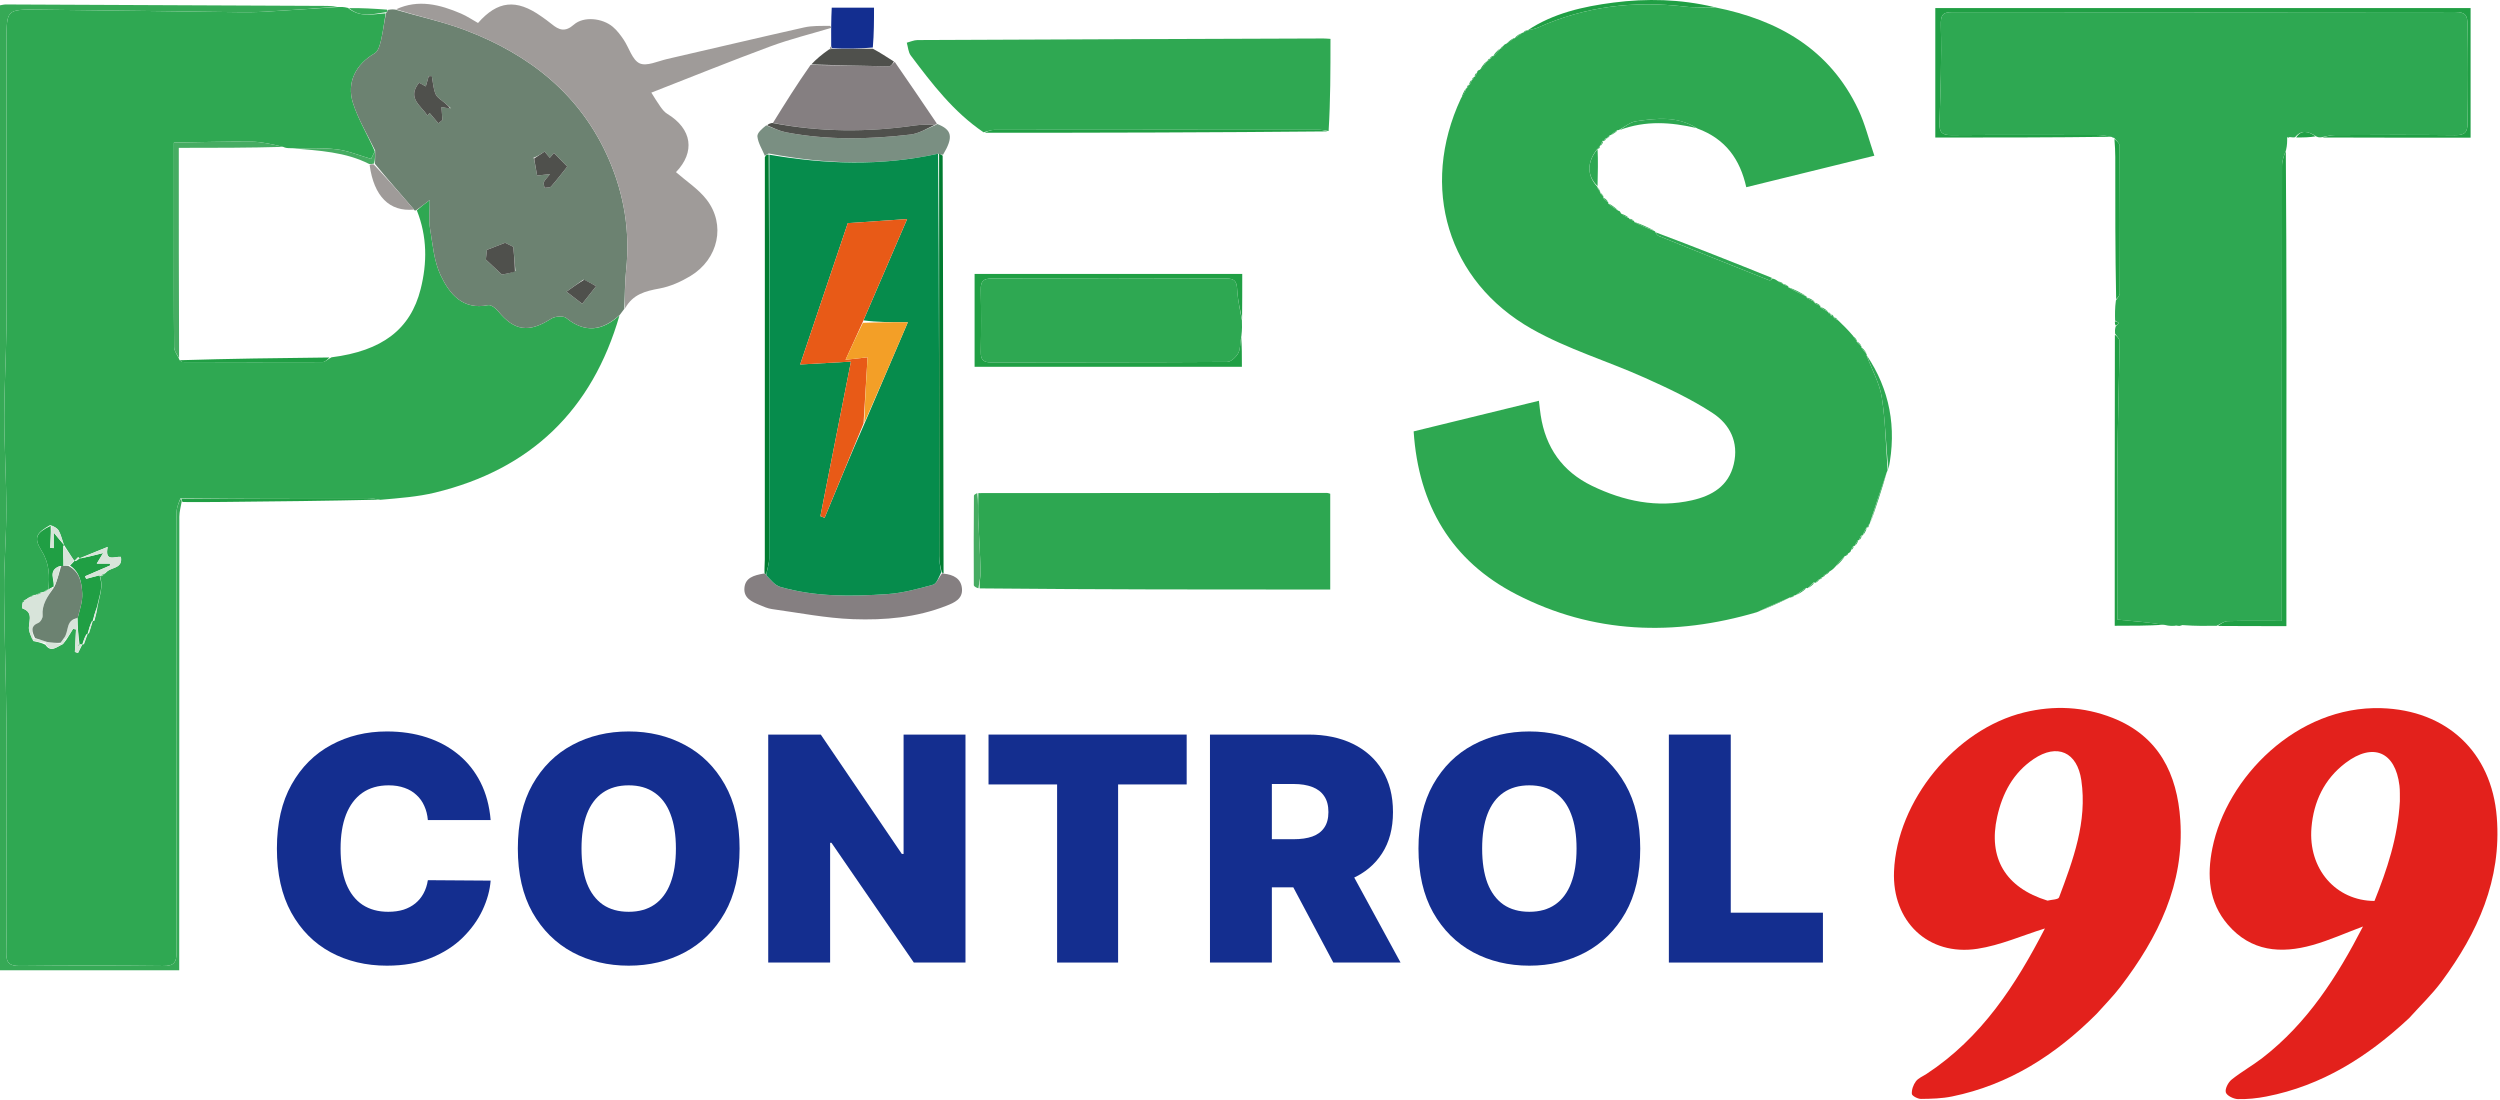 <svg width="957" height="421" viewBox="0 0 957 421" fill="none" xmlns="http://www.w3.org/2000/svg">
<path d="M187.818 313.92H163.784C163.614 311.932 163.159 310.128 162.42 308.509C161.71 306.889 160.716 305.497 159.438 304.332C158.188 303.139 156.668 302.23 154.878 301.605C153.088 300.952 151.057 300.625 148.784 300.625C144.807 300.625 141.44 301.591 138.685 303.523C135.957 305.455 133.884 308.224 132.463 311.832C131.071 315.44 130.375 319.773 130.375 324.83C130.375 330.17 131.085 334.645 132.506 338.253C133.955 341.832 136.043 344.531 138.77 346.349C141.497 348.139 144.778 349.034 148.614 349.034C150.801 349.034 152.761 348.764 154.494 348.224C156.227 347.656 157.733 346.847 159.011 345.795C160.29 344.744 161.327 343.48 162.122 342.003C162.946 340.497 163.5 338.807 163.784 336.932L187.818 337.102C187.534 340.795 186.497 344.56 184.707 348.395C182.918 352.202 180.375 355.724 177.08 358.963C173.812 362.173 169.764 364.759 164.935 366.719C160.105 368.679 154.494 369.659 148.102 369.659C140.091 369.659 132.903 367.94 126.54 364.503C120.205 361.065 115.19 356.009 111.497 349.332C107.832 342.656 106 334.489 106 324.83C106 315.114 107.875 306.932 111.625 300.284C115.375 293.608 120.432 288.565 126.795 285.156C133.159 281.719 140.261 280 148.102 280C153.614 280 158.685 280.753 163.315 282.259C167.946 283.764 172.009 285.966 175.503 288.864C178.997 291.733 181.81 295.27 183.94 299.474C186.071 303.679 187.364 308.494 187.818 313.92Z" fill="#142E8F"/>
<path d="M283.113 324.83C283.113 334.545 281.224 342.741 277.445 349.418C273.667 356.065 268.567 361.108 262.147 364.545C255.727 367.955 248.567 369.659 240.67 369.659C232.715 369.659 225.528 367.94 219.107 364.503C212.715 361.037 207.63 355.98 203.852 349.332C200.102 342.656 198.227 334.489 198.227 324.83C198.227 315.114 200.102 306.932 203.852 300.284C207.63 293.608 212.715 288.565 219.107 285.156C225.528 281.719 232.715 280 240.67 280C248.567 280 255.727 281.719 262.147 285.156C268.567 288.565 273.667 293.608 277.445 300.284C281.224 306.932 283.113 315.114 283.113 324.83ZM258.738 324.83C258.738 319.602 258.042 315.199 256.65 311.619C255.286 308.011 253.255 305.284 250.556 303.438C247.886 301.562 244.59 300.625 240.67 300.625C236.749 300.625 233.44 301.562 230.741 303.438C228.07 305.284 226.039 308.011 224.647 311.619C223.283 315.199 222.602 319.602 222.602 324.83C222.602 330.057 223.283 334.474 224.647 338.082C226.039 341.662 228.07 344.389 230.741 346.264C233.44 348.111 236.749 349.034 240.67 349.034C244.59 349.034 247.886 348.111 250.556 346.264C253.255 344.389 255.286 341.662 256.65 338.082C258.042 334.474 258.738 330.057 258.738 324.83Z" fill="#142E8F"/>
<path d="M369.587 281.193V368.466H349.814L318.28 322.614H317.768V368.466H294.075V281.193H314.189L345.212 326.875H345.893V281.193H369.587Z" fill="#142E8F"/>
<path d="M378.408 300.284V281.193H454.26V300.284H428.01V368.466H404.658V300.284H378.408Z" fill="#142E8F"/>
<path d="M463.177 368.466V281.193H500.847C507.325 281.193 512.992 282.372 517.85 284.73C522.708 287.088 526.486 290.483 529.185 294.915C531.884 299.347 533.234 304.659 533.234 310.852C533.234 317.102 531.842 322.372 529.058 326.662C526.302 330.952 522.424 334.19 517.424 336.378C512.452 338.565 506.643 339.659 499.995 339.659H477.495V321.25H495.222C498.006 321.25 500.379 320.909 502.339 320.227C504.327 319.517 505.847 318.395 506.898 316.861C507.978 315.327 508.518 313.324 508.518 310.852C508.518 308.352 507.978 306.321 506.898 304.759C505.847 303.168 504.327 302.003 502.339 301.264C500.379 300.497 498.006 300.114 495.222 300.114H486.87V368.466H463.177ZM514.313 328.409L536.131 368.466H510.393L489.086 328.409H514.313Z" fill="#142E8F"/>
<path d="M627.879 324.83C627.879 334.545 625.989 342.741 622.211 349.418C618.433 356.065 613.333 361.108 606.913 364.545C600.492 367.955 593.333 369.659 585.435 369.659C577.481 369.659 570.293 367.94 563.873 364.503C557.481 361.037 552.396 355.98 548.617 349.332C544.867 342.656 542.992 334.489 542.992 324.83C542.992 315.114 544.867 306.932 548.617 300.284C552.396 293.608 557.481 288.565 563.873 285.156C570.293 281.719 577.481 280 585.435 280C593.333 280 600.492 281.719 606.913 285.156C613.333 288.565 618.433 293.608 622.211 300.284C625.989 306.932 627.879 315.114 627.879 324.83ZM603.504 324.83C603.504 319.602 602.808 315.199 601.415 311.619C600.052 308.011 598.021 305.284 595.322 303.438C592.651 301.562 589.356 300.625 585.435 300.625C581.515 300.625 578.205 301.562 575.506 303.438C572.836 305.284 570.805 308.011 569.413 311.619C568.049 315.199 567.367 319.602 567.367 324.83C567.367 330.057 568.049 334.474 569.413 338.082C570.805 341.662 572.836 344.389 575.506 346.264C578.205 348.111 581.515 349.034 585.435 349.034C589.356 349.034 592.651 348.111 595.322 346.264C598.021 344.389 600.052 341.662 601.415 338.082C602.808 334.474 603.504 330.057 603.504 324.83Z" fill="#142E8F"/>
<path d="M638.841 368.466V281.193H662.534V349.375H697.818V368.466H638.841Z" fill="#142E8F"/>
<path d="M922.2 389.743C906.35 404.547 888.83 415.606 867.56 419.745C863.99 420.441 860.28 420.831 856.65 420.737C855.01 420.694 852.4 419.409 852.05 418.168C851.66 416.817 852.95 414.33 854.26 413.272C858.01 410.256 862.28 407.9 866.08 404.953C883.28 391.634 894.66 373.865 904.55 354.658C897.88 357.151 891.69 359.95 885.24 361.768C873.12 365.18 861.67 364.257 852.82 353.961C845.46 345.399 844.79 335.187 846.89 324.711C852.31 297.649 879.23 270.091 911.57 271.084C936.49 271.85 953.8 287.767 955.77 312.826C957.66 336.799 948.46 357.035 934.7 375.672C931.06 380.605 926.56 384.906 922.2 389.743ZM918.67 306.699C918.63 304.706 918.75 302.692 918.51 300.722C916.94 287.748 908.38 284.115 897.91 292.026C889.7 298.221 885.65 306.882 884.83 316.82C883.51 332.637 894.17 344.821 908.95 344.886C913.74 332.912 917.89 320.718 918.67 306.699Z" fill="#E3211C"/>
<path d="M802.57 388.12C786.83 403.869 768.98 415.276 747.237 419.729C743.365 420.522 739.318 420.622 735.347 420.663C734.124 420.676 731.917 419.504 731.859 418.745C731.74 417.164 732.418 415.247 733.398 413.938C734.337 412.685 736.067 412.02 737.456 411.108C758.608 397.227 771.72 376.911 782.79 355.407C774.15 358.091 765.723 361.865 756.926 363.203C738.09 366.066 724.255 352.686 725.031 333.575C726.129 306.579 748.487 279.142 774.85 272.717C786.28 269.931 797.67 270.475 808.68 274.794C826.42 281.758 833.45 296.293 834.62 313.975C836.24 338.376 826.09 358.921 811.71 377.734C808.99 381.297 805.8 384.503 802.57 388.12ZM783.79 344.765C785.31 344.374 787.88 344.376 788.2 343.532C793.62 329.088 799.05 314.579 796.73 298.665C795.16 287.88 787.51 284.445 778.47 290.566C770.64 295.869 766.524 303.618 764.508 312.705C761.025 328.406 767.6 339.766 783.79 344.765Z" fill="#E3211C"/>
<path d="M129.507 2.673C130.575 2.647 131.644 2.622 133.189 3.034C138.079 6.977 142.964 5.289 147.631 5.123C146.986 8.808 146.624 12.167 145.856 15.429C145.436 17.211 144.787 19.624 143.456 20.393C136.283 24.536 132.555 31.465 135.139 39.513C137.161 45.811 140.731 51.613 143.458 57.938C142.826 59.22 142.348 60.199 142.043 60.825C137.462 59.496 133.274 57.69 128.931 57.168C123.185 56.478 117.319 56.793 111.131 56.719C110.01 56.709 109.262 56.655 108.401 56.22C104.3 55.273 100.318 54.271 96.324 54.225C86.49 54.111 76.651 54.436 66.556 54.588C66.556 65.769 66.556 75.834 66.556 85.9C66.556 101.556 66.496 117.212 66.649 132.866C66.664 134.433 67.968 135.988 68.64 137.593C68.607 137.639 68.522 137.565 68.786 137.895C69.357 138.35 69.663 138.585 69.969 138.586C87.799 138.631 105.63 138.687 123.459 138.608C124.471 138.604 125.478 137.486 126.894 136.78C146.261 134.321 157.134 126.125 161.03 110.637C163.545 100.636 163.562 90.591 159.567 80.526C160.902 79.295 162.084 78.402 164.51 76.57C164.51 81.191 164.095 84.34 164.597 87.335C165.624 93.469 166.107 100.015 168.719 105.481C172.074 112.504 177.129 118.786 186.858 116.807C187.953 116.585 189.772 117.999 190.688 119.118C196.936 126.753 202.474 127.464 210.974 122.007C212.427 121.075 215.585 120.791 216.731 121.719C224.005 127.606 230.624 126.649 237.15 120.707C226.724 156.989 203.17 179.696 166.506 188.576C159.914 190.172 153.054 190.66 145.582 191.328C143.362 190.887 141.879 190.682 140.395 190.681C116.747 190.666 93.098 190.677 69.058 190.779C68.282 192.723 67.564 194.568 67.562 196.413C67.502 252.412 67.472 308.411 67.596 364.41C67.605 368.51 66.533 369.83 62.315 369.779C44.151 369.561 25.982 369.576 7.818 369.771C3.768 369.815 2.316 368.807 2.407 364.528C2.677 351.85 2.503 339.163 2.503 326.479C2.503 309.566 2.634 292.652 2.466 275.74C2.301 259.116 1.639 242.495 1.566 225.871C1.521 215.589 2.436 205.304 2.433 195.02C2.428 183.193 1.65 171.366 1.644 159.539C1.639 148.253 2.307 136.968 2.47 125.679C2.623 115.054 2.503 104.426 2.503 93.799C2.503 67.799 2.498 41.799 2.505 15.799C2.508 3.671 2.52 3.568 14.584 3.693C40.121 3.958 65.656 4.354 91.192 4.664C94.615 4.706 98.048 4.679 101.464 4.48C110.815 3.936 120.16 3.283 129.507 2.673ZM16.497 226.687C16.497 226.687 16.464 226.662 15.779 226.694C15.03 227.071 14.281 227.448 13.527 227.739C13.527 227.739 13.613 227.753 12.899 227.726C12.11 228.088 11.321 228.451 10.308 229.244C10.066 229.476 9.78 229.619 9.037 229.936C8.789 230.161 8.617 230.435 8.527 231.491C8.543 231.982 8.428 232.85 8.595 232.908C13.334 234.568 10.546 238.445 11.149 241.312C11.403 242.519 11.946 243.666 12.796 245.425C14.209 245.693 15.622 245.962 17.365 246.8C19.465 249.924 21.51 247.74 24.103 246.562C24.43 246.111 24.757 245.66 25.537 244.714C26.348 243.382 27.159 242.05 27.97 240.719C28.346 240.799 28.723 240.879 29.1 240.96C28.954 243.824 28.808 246.688 28.662 249.552C29.059 249.692 29.456 249.832 29.853 249.972C30.412 248.857 30.971 247.742 31.531 246.703C31.531 246.703 31.455 246.715 32.155 246.599C32.614 245.274 33.073 243.95 33.544 242.702C33.544 242.702 33.471 242.728 34.089 242.373C34.572 240.79 35.055 239.207 35.534 237.705C35.534 237.705 35.454 237.713 36.154 237.647C36.6 235.908 37.046 234.169 37.423 231.833C39.123 224.301 39.131 224.161 38.267 220.282C38.267 220.282 38.329 220.476 39.001 220.555C39.481 220.17 39.961 219.785 40.896 218.885C42.558 216.995 47.084 217.788 46.28 213.159C43.912 212.912 40.01 215.32 41.225 209.351C37.187 210.999 33.84 212.365 30.5 213.673C30.5 213.673 30.555 213.691 29.886 213.228C29.427 213.728 28.969 214.227 28.504 214.678C28.504 214.678 28.537 214.713 28.009 214.116C26.828 212.29 25.648 210.465 24.537 208.648C24.537 208.648 24.543 208.718 24.27 208.021C23.695 206.385 23.315 204.639 22.477 203.151C21.924 202.169 20.713 201.559 19.185 201C13.9 204.024 12.73 205.705 15.981 210.96C19.025 215.879 18.994 220.593 18.533 225.692C18.533 225.692 18.569 225.712 17.964 225.743C17.475 226.044 16.986 226.345 16.497 226.687Z" fill="#2FA852"/>
<path d="M656.475 2.801C680.651 7.614 700.401 18.764 711.365 41.952C713.94 47.396 715.377 53.38 717.506 59.606C700.626 63.758 684.756 67.66 668.474 71.664C666.094 61.035 660.632 53.196 649.74 49.181C642 44.301 634.073 45.286 626.268 46.424C623.921 46.767 621.8 48.66 619.576 49.843C619.576 49.843 619.571 49.75 619.241 49.741C618.126 50.409 617.34 51.084 616.554 51.759C616.554 51.759 616.519 51.682 616.225 51.724C615.576 52.219 615.221 52.673 614.867 53.127C614.867 53.127 614.746 52.988 614.528 53.021C614.191 53.402 614.072 53.751 613.954 54.099C613.954 54.099 613.702 53.692 613.506 53.887C613.077 54.661 612.843 55.24 612.609 55.818C612.609 55.818 612.565 55.737 612.354 55.862C612.046 56.337 611.951 56.685 611.855 57.034C611.855 57.034 611.819 56.88 611.486 56.961C607.327 62.155 607.479 67.326 611.584 71.646C611.584 71.646 611.508 71.656 611.542 71.942C611.936 72.693 612.297 73.157 612.657 73.62C612.657 73.62 612.569 73.621 612.587 73.914C613.04 74.606 613.475 75.006 613.911 75.405C613.911 75.405 613.75 75.459 613.733 75.756C614.38 76.544 615.045 77.036 615.709 77.528C615.709 77.528 615.59 77.595 615.609 77.907C616.919 79.039 618.21 79.857 619.501 80.677C619.843 80.685 620.129 80.817 620.495 81.657C621.642 82.68 622.652 83.117 623.663 83.554C623.663 83.554 623.576 83.592 623.711 83.831C624.43 84.252 625.013 84.433 625.597 84.616C625.597 84.616 625.529 84.674 625.577 84.991C628.289 86.404 630.953 87.5 633.617 88.595C633.617 88.595 633.544 88.646 633.678 88.93C634.147 89.574 634.416 90.099 634.829 90.266C649.003 95.998 663.189 101.701 677.395 107.353C677.637 107.449 678.148 106.87 678.533 106.606C679.085 106.763 679.638 106.92 680.52 107.588C681.44 108.264 682.03 108.429 682.62 108.595C682.62 108.595 682.547 108.639 682.698 108.871C683.431 109.274 684.013 109.445 684.596 109.615C684.596 109.615 684.526 109.676 684.575 109.99C686.961 111.395 689.3 112.486 691.639 113.577C691.639 113.577 691.544 113.647 691.593 113.96C692.645 114.703 693.65 115.133 694.655 115.563C694.655 115.563 694.553 115.634 694.6 115.944C695.402 116.544 696.157 116.835 696.912 117.125C696.912 117.125 696.766 117.286 696.824 117.608C697.854 118.417 698.827 118.904 699.799 119.392C699.799 119.392 699.684 119.502 699.763 119.718C700.192 120.06 700.542 120.185 700.892 120.309C700.892 120.309 700.601 120.494 700.74 120.683C701.228 120.944 701.577 121.017 701.925 121.09C701.925 121.09 701.949 121.188 701.946 121.509C702.508 122.096 703.072 122.363 703.637 122.629C705.514 124.432 707.392 126.236 709.422 128.662C710.007 129.672 710.438 130.059 710.87 130.447C710.87 130.447 710.743 130.477 710.717 130.772C711.325 131.585 711.959 132.103 712.593 132.622C712.593 132.622 712.508 132.66 712.524 132.991C713.225 134.09 713.909 134.857 714.592 135.625C714.592 135.625 714.508 135.658 714.523 136.009C716.538 141.546 719.484 146.584 720.325 151.952C721.766 161.14 721.89 170.534 722.566 179.841C722.566 179.841 722.563 180.259 722.261 180.707C719.837 187.702 717.715 194.25 715.593 200.798C715.593 200.798 715.543 200.722 715.336 200.855C715.047 201.339 714.966 201.689 714.885 202.04C714.885 202.04 714.863 201.812 714.532 201.922C713.785 203.035 713.37 204.036 712.955 205.038C712.955 205.038 712.546 204.999 712.415 205.034C712.062 205.655 711.839 206.241 711.616 206.826C711.616 206.826 711.55 206.724 711.242 206.77C710.594 207.559 710.254 208.303 709.914 209.046C709.914 209.046 709.625 208.909 709.454 208.979C709.029 209.606 708.775 210.163 708.521 210.721C708.504 211.058 708.364 211.334 707.628 211.741C706.967 212.24 706.778 212.544 706.589 212.848C706.589 212.848 706.577 212.755 706.256 212.77C704.82 214.158 703.705 215.531 702.591 216.905C702.103 217.452 701.615 217.999 700.532 218.65C699.554 219.198 699.172 219.642 698.789 220.085C698.789 220.085 698.721 219.944 698.5 219.98C698.093 220.339 697.906 220.661 697.719 220.984C697.719 220.984 697.671 220.861 697.454 220.918C697.025 221.272 696.813 221.569 696.601 221.866C696.601 221.866 696.584 221.768 696.29 221.781C695.629 222.247 695.263 222.702 694.897 223.156C694.897 223.156 694.482 222.885 694.323 222.9C693.43 223.666 692.696 224.417 691.962 225.168C691.962 225.168 691.865 225.104 691.516 225.018C689.945 225.872 688.724 226.813 687.503 227.754C687.503 227.754 687.363 227.895 686.934 227.9C686.182 228.189 685.859 228.474 685.535 228.757C685.535 228.757 685.528 228.681 685.156 228.691C680.691 230.586 676.598 232.472 672.505 234.357C640.928 243.661 609.856 242.688 580.381 227.477C555.667 214.723 542.998 193.447 541.143 165.135C557.151 161.221 572.881 157.374 589.092 153.41C589.339 155.441 589.507 157.178 589.768 158.901C591.651 171.311 598.077 180.501 609.421 185.982C621.559 191.846 634.289 194.533 647.674 191.513C655.324 189.787 661.7 186.097 663.695 177.647C665.678 169.252 662.16 162.421 655.657 158.158C647.537 152.835 638.599 148.638 629.705 144.643C615.333 138.189 599.961 133.617 586.342 125.901C554.136 107.653 543.383 71.724 559.226 37.729C560.372 36.128 560.905 34.849 561.439 33.569C561.439 33.569 561.473 33.642 561.687 33.517C562.032 33.047 562.162 32.702 562.292 32.357C562.292 32.357 562.32 32.547 562.553 32.443C562.998 31.742 563.211 31.145 563.424 30.547C563.424 30.547 563.451 30.629 563.668 30.512C564.026 30.052 564.167 29.709 564.309 29.367C564.309 29.367 564.336 29.552 564.562 29.452C565.021 28.776 565.255 28.2 565.488 27.625C565.477 27.274 565.611 26.994 566.488 26.692C567.804 25.522 568.522 24.444 569.241 23.366C569.241 23.366 569.325 23.487 569.549 23.431C569.955 23.034 570.135 22.694 570.316 22.353C570.316 22.353 570.356 22.526 570.565 22.452C570.962 22.043 571.15 21.707 571.338 21.371C571.338 21.371 571.338 21.514 571.647 21.528C572.772 20.535 573.589 19.525 574.405 18.517C574.405 18.517 574.439 18.617 574.642 18.52C575.053 18.133 575.26 17.842 575.468 17.551C575.657 17.29 575.847 17.029 576.641 16.711C577.985 15.97 578.724 15.285 579.463 14.599C579.463 14.599 579.487 14.675 579.815 14.659C580.932 13.987 581.72 13.331 582.507 12.676C582.507 12.676 582.661 12.51 583.098 12.487C583.848 12.158 584.16 11.851 584.472 11.545C584.472 11.545 584.459 11.631 584.808 11.633C586.408 11.257 587.717 11.012 588.899 10.482C606.827 2.446 625.544 0.191 644.96 2.526C648.755 2.983 652.634 2.728 656.475 2.801Z" fill="#2EA851"/>
<path d="M848.53 239.55C844.49 239.604 840.45 239.658 835.9 239.313C834.43 239.125 833.47 239.338 832.51 239.55C831.44 239.602 830.36 239.655 828.79 239.241C822.52 238.259 816.74 237.742 810.52 237.186C810.52 236.001 810.52 234.371 810.52 232.742C810.52 214.125 810.39 195.508 810.55 176.893C810.68 161.477 811.18 146.064 811.38 130.648C811.4 129.67 810.25 128.677 809.65 127.691C809.6 126.932 809.55 126.173 809.86 125.001C810.52 124.272 810.81 123.956 811.11 123.639C810.63 123.323 810.14 123.008 809.66 122.692C809.61 120.309 809.56 117.927 809.97 115.001C810.79 113.761 811.44 113.064 811.44 112.365C811.51 93.534 811.54 74.703 811.41 55.873C811.4 54.827 810.02 53.791 809.27 52.75C809.27 52.75 808.87 52.808 808.39 52.432C806.1 51.926 804.29 51.685 802.48 51.683C784 51.655 765.512 51.594 747.029 51.731C743.609 51.756 742.328 50.814 742.438 47.241C742.821 34.785 743.297 22.312 742.952 9.866C742.837 5.688 743.605 4.631 747.541 4.635C811.65 4.702 875.77 4.715 939.88 4.602C943.76 4.596 944.62 5.927 944.56 9.518C944.38 22.005 944.36 34.499 944.58 46.984C944.64 50.777 943.41 51.789 939.73 51.745C924.41 51.562 909.09 51.642 893.77 51.711C892.02 51.719 890.28 52.267 888.53 52.565C888.08 52.615 887.62 52.665 886.75 52.273C883.55 50.139 880.88 49.642 878.53 52.55C878.08 52.606 877.62 52.663 876.73 52.499C876.04 52.388 875.78 52.498 875.52 52.608C875.54 54.073 875.55 55.539 875.1 57.443C874.25 59.736 873.56 61.589 873.56 63.444C873.49 119.777 873.5 176.109 873.49 232.442C873.49 234.233 873.49 236.024 873.49 237.687C866.26 237.687 859.53 237.58 852.8 237.771C851.36 237.812 849.95 238.929 848.53 239.55Z" fill="#2EA852"/>
<path d="M143.612 57.636C140.73 51.613 137.161 45.811 135.138 39.513C132.554 31.465 136.283 24.536 143.455 20.393C144.786 19.624 145.435 17.211 145.855 15.429C146.623 12.167 146.985 8.808 147.806 5.004C148.316 4.319 148.451 4.072 148.501 3.778C149.236 3.652 149.972 3.525 151.27 3.659C160.572 6.407 169.539 8.291 178.008 11.494C202.734 20.846 222.386 36.301 233.127 61.131C238.922 74.526 241.253 88.704 239.678 103.404C239.152 108.308 239.204 113.274 238.993 118.211C238.478 118.89 237.963 119.568 237.299 120.477C230.623 126.649 224.004 127.606 216.731 121.719C215.584 120.791 212.426 121.075 210.974 122.007C202.474 127.463 196.935 126.753 190.687 119.118C189.771 117.999 187.953 116.585 186.857 116.807C177.129 118.786 172.074 112.504 168.718 105.481C166.106 100.015 165.623 93.468 164.596 87.335C164.095 84.34 164.509 81.191 164.509 76.57C162.084 78.402 160.901 79.295 159.348 80.456C158.977 80.724 158.544 80.572 158.48 80.23C153.417 74.284 148.417 68.68 143.539 62.721C143.644 60.788 143.628 59.212 143.612 57.636ZM204.432 60.314C204.325 60.268 204.218 60.222 204.111 60.176C204.227 60.356 204.342 60.536 204.547 61.372C204.903 63.32 205.26 65.268 205.613 67.196C206.805 67.064 208.276 66.903 210.55 66.653C209.332 68.201 208.538 68.889 208.196 69.755C207.962 70.347 208.359 71.187 208.474 71.916C209.32 71.756 210.505 71.894 210.955 71.384C213.238 68.797 215.331 66.042 217.152 63.767C215.746 62.337 213.967 60.526 212.042 58.567C211.806 58.844 211.144 59.617 210.466 60.411C209.626 59.415 208.971 58.639 208.46 58.034C206.918 59.055 205.735 59.838 204.432 60.314ZM172.589 41.42C171.867 40.796 171.135 40.181 170.424 39.544C169.157 38.409 167.381 37.485 166.766 36.063C165.843 33.931 165.737 31.444 165.284 29.108C164.891 29.138 164.498 29.168 164.105 29.198C163.744 30.472 163.382 31.746 163.004 33.08C161.847 32.445 160.848 31.896 160.433 31.668C155.682 37.561 161.133 40.411 163.636 44.209C164.078 43.693 164.573 43.117 164.46 43.248C165.549 44.539 166.673 45.873 167.797 47.207C168.313 46.786 168.83 46.366 169.346 45.945C169.237 44.395 169.127 42.846 168.996 40.989C170.089 41.2 171.009 41.378 172.589 41.42ZM197.32 103.706C197.045 100.683 196.771 97.66 196.483 94.491C195.445 93.972 193.805 93.153 193.359 92.93C190.483 94.056 188.32 94.904 186.395 95.657C186.258 96.91 186.084 98.504 185.989 99.373C188.497 101.712 190.719 103.784 192.145 105.114C193.89 104.79 195.407 104.508 197.32 103.706ZM223.295 107.052C221.158 108.577 219.021 110.103 216.851 111.652C219.425 113.631 221.298 115.071 222.873 116.282C224.494 114.231 226.315 111.926 228.185 109.559C226.717 108.697 225.338 107.887 223.295 107.052Z" fill="#6C8271"/>
<path d="M376.513 50.645C365.055 42.908 356.812 32.1 348.645 21.252C347.675 19.962 347.601 17.998 347.111 16.346C348.484 15.994 349.855 15.341 351.229 15.335C402.994 15.094 454.76 14.911 506.526 14.728C507.331 14.725 508.135 14.811 509.306 14.876C509.306 26.82 509.306 38.565 508.59 50.162C506.893 49.9 505.912 49.686 504.93 49.685C463.519 49.668 422.107 49.66 380.695 49.71C379.301 49.711 377.907 50.32 376.513 50.645Z" fill="#2FA852"/>
<path d="M374.519 188.759C419.002 188.731 463.486 188.702 507.97 188.685C508.28 188.685 508.59 188.838 509.213 189.002C509.213 200.986 509.213 213.048 509.213 225.681C464.626 225.681 420.039 225.681 375.016 225.236C374.868 222.68 375.444 220.561 375.386 218.459C375.202 211.782 374.724 205.114 374.476 198.438C374.356 195.217 374.496 191.986 374.519 188.759Z" fill="#2DA751"/>
<path d="M239.283 118.034C239.205 113.273 239.153 108.307 239.678 103.403C241.253 88.703 238.923 74.525 233.128 61.13C222.387 36.3 202.735 20.845 178.009 11.493C169.54 8.29 160.573 6.406 151.631 3.56C160.111 -0.38 168.371 1.716 176.471 5.19C178.746 6.165 180.83 7.588 182.987 8.798C190.49 0.257 197.628 -0.494 207.149 6.225C208.508 7.184 209.874 8.142 211.159 9.196C213.96 11.495 216.29 12.421 219.688 9.425C223.406 6.147 230.608 6.913 234.576 10.261C236.195 11.626 237.53 13.405 238.725 15.176C240.809 18.264 242.016 22.933 244.842 24.245C247.527 25.492 251.84 23.401 255.392 22.585C272.879 18.569 290.336 14.425 307.842 10.493C310.881 9.81 314.1 9.928 317.75 9.909C318.217 10.324 318.17 10.507 318.123 10.69C310.375 13.018 302.481 14.954 294.908 17.756C279.53 23.445 264.325 29.603 249.331 35.457C250.544 37.357 251.583 39.14 252.783 40.807C253.516 41.825 254.344 42.914 255.386 43.546C265.018 49.395 266.161 58.207 258.767 65.898C262.694 69.344 267.288 72.301 270.455 76.369C277.919 85.956 275.048 99.148 264.34 105.634C260.708 107.833 256.572 109.689 252.436 110.446C247.064 111.428 242.279 112.61 239.283 118.034Z" fill="#9F9B99"/>
<path d="M475.402 122.653C475.456 124.387 475.509 126.12 475.211 128.563C474.637 131.238 474.907 133.463 474.049 135.095C473.249 136.618 471.257 138.524 469.778 138.534C439.668 138.733 409.557 138.65 379.446 138.737C376.383 138.745 375.38 137.703 375.438 134.688C375.59 126.787 375.606 118.878 375.431 110.978C375.361 107.797 376.293 106.602 379.642 106.614C409.586 106.718 439.531 106.723 469.475 106.608C472.976 106.595 473.456 108.076 473.615 111.08C473.819 114.958 474.772 118.797 475.402 122.653Z" fill="#2EA852"/>
<path d="M129.114 2.574C120.159 3.283 110.815 3.936 101.464 4.48C98.047 4.679 94.615 4.706 91.191 4.664C65.655 4.354 40.12 3.958 14.584 3.693C2.519 3.568 2.508 3.671 2.504 15.799C2.498 41.799 2.503 67.799 2.503 93.799C2.503 104.426 2.622 115.054 2.469 125.679C2.306 136.968 1.638 148.253 1.644 159.539C1.65 171.366 2.428 183.193 2.432 195.02C2.436 205.304 1.52 215.589 1.565 225.871C1.638 242.495 2.3 259.116 2.465 275.74C2.634 292.652 2.502 309.566 2.502 326.479C2.502 339.163 2.676 351.85 2.406 364.528C2.315 368.807 3.767 369.815 7.817 369.771C25.982 369.576 44.151 369.561 62.314 369.779C66.532 369.83 67.604 368.51 67.595 364.41C67.472 308.411 67.501 252.412 67.561 196.413C67.563 194.568 68.282 192.723 69.072 191.014C69.534 191.461 69.553 191.773 69.536 192.088C69.228 193.993 68.651 195.898 68.65 197.803C68.598 253.794 68.604 309.786 68.6 365.777C68.6 367.571 68.6 369.365 68.6 371.413C45.595 371.413 22.993 371.413 0 371.413C0 248.423 0 125.391 0 2.037C0.712 1.927 1.486 1.7 2.259 1.704C43.25 1.875 84.24 2.065 125.23 2.264C126.394 2.27 127.557 2.401 129.114 2.574Z" fill="#36A956"/>
<path d="M295.887 47.049C300.45 39.694 305.012 32.339 310.295 24.844C320.776 24.96 330.537 25.255 340.3 25.392C341.027 25.402 341.769 24.277 342.504 23.68C347.809 31.388 353.115 39.096 358.533 47.169C358.646 47.534 358.478 47.714 358.029 47.675C355.099 47.758 352.59 47.678 350.145 48.035C331.999 50.68 313.915 50.576 295.887 47.049Z" fill="#857F81"/>
<path d="M361.3 219.598C364.914 219.992 367.951 221.41 368.247 225.405C368.536 229.299 365.331 230.685 362.339 231.866C350.827 236.408 338.66 237.465 326.554 237.02C316.168 236.638 305.839 234.578 295.499 233.153C293.884 232.93 292.308 232.229 290.783 231.586C287.828 230.339 284.635 229.002 284.963 225.063C285.286 221.184 288.502 220.234 292.297 219.568C292.902 219.607 293.325 219.786 293.294 220.171C295.041 221.954 296.615 224.054 298.629 224.639C312.074 228.546 325.909 228.357 339.677 227.42C345.566 227.02 351.422 225.414 357.147 223.83C358.543 223.444 359.366 220.986 360.676 219.426C360.899 219.371 361.3 219.598 361.3 219.598Z" fill="#857F81"/>
<path d="M888.99 52.635C890.28 52.267 892.02 51.719 893.77 51.711C909.09 51.642 924.41 51.562 939.73 51.745C943.41 51.789 944.64 50.777 944.58 46.984C944.36 34.499 944.37 22.005 944.56 9.518C944.62 5.927 943.76 4.596 939.88 4.602C875.77 4.715 811.65 4.702 747.54 4.635C743.604 4.631 742.836 5.688 742.951 9.866C743.296 22.311 742.82 34.785 742.437 47.241C742.327 50.814 743.607 51.756 747.028 51.731C765.511 51.594 784 51.655 802.48 51.683C804.29 51.685 806.1 51.926 808.21 52.356C786.04 52.656 763.578 52.656 740.832 52.656C740.832 36.197 740.832 19.818 740.832 3.096C809.17 3.096 877.21 3.096 945.75 3.096C945.75 19.392 945.75 35.902 945.75 52.705C927.02 52.705 908.24 52.705 888.99 52.635Z" fill="#209F44"/>
<path d="M292.805 59.664C291.779 57.209 290.222 54.813 289.935 52.275C289.776 50.871 291.745 49.227 293.32 47.989C296.222 49.092 298.502 50.193 300.905 50.654C316.71 53.691 332.628 53.375 348.504 51.505C351.93 51.102 355.159 49.021 358.478 47.713C358.478 47.713 358.646 47.533 358.731 47.444C364.446 49.663 365.059 52.428 361.012 59.211C360.254 59.247 359.872 59.039 359.101 58.847C337.307 63.676 315.91 62.872 294.262 58.753C293.606 59.048 293.205 59.356 292.805 59.664Z" fill="#7A8F82"/>
<path d="M475.467 122.191C474.771 118.798 473.818 114.96 473.614 111.081C473.456 108.077 472.976 106.596 469.475 106.609C439.531 106.725 409.586 106.719 379.641 106.615C376.293 106.603 375.361 107.798 375.431 110.979C375.605 118.879 375.59 126.788 375.437 134.689C375.379 137.704 376.382 138.746 379.446 138.737C409.557 138.65 439.668 138.734 469.778 138.535C471.256 138.525 473.248 136.62 474.049 135.096C474.907 133.464 474.637 131.239 475.13 128.991C475.401 132.511 475.401 136.313 475.401 140.412C441.281 140.412 407.281 140.412 373.074 140.412C373.074 128.53 373.074 116.804 373.074 104.867C407.199 104.867 441.078 104.867 475.532 104.867C475.532 110.539 475.532 116.134 475.467 122.191Z" fill="#209F44"/>
<path d="M848.99 239.614C849.95 238.929 851.36 237.812 852.8 237.771C859.53 237.58 866.26 237.687 873.49 237.687C873.49 236.024 873.49 234.233 873.49 232.442C873.5 176.109 873.49 119.777 873.56 63.444C873.56 61.59 874.25 59.736 875.01 57.785C875.34 102.773 875.28 147.857 875.23 192.942C875.21 206.75 875.23 220.559 875.23 234.368C875.23 235.989 875.23 237.611 875.23 239.678C866.33 239.678 857.89 239.678 848.99 239.614Z" fill="#209F44"/>
<path d="M292.787 60.138C293.205 59.356 293.605 59.049 294.256 59.215C294.504 111.019 294.515 162.35 294.45 213.681C294.448 215.716 293.717 217.75 293.325 219.785C293.325 219.785 292.902 219.606 292.676 219.577C292.56 217.73 292.767 215.911 292.768 214.092C292.781 162.932 292.773 111.772 292.787 60.138Z" fill="#007C30"/>
<path d="M359.49 58.833C359.873 59.041 360.255 59.248 360.845 59.57C361.063 112.69 361.073 165.695 361.192 219.149C361.301 219.598 360.9 219.371 360.51 219.067C359.914 216.807 359.529 214.85 359.528 212.893C359.491 161.54 359.494 110.187 359.49 58.833Z" fill="#007C30"/>
<path d="M318.168 11.134C318.169 10.507 318.216 10.324 318.178 9.872C318.187 7.473 318.282 5.344 318.389 2.938C323.658 2.938 328.836 2.938 334.573 2.938C334.573 7.898 334.573 12.785 334.117 18.186C328.599 18.71 323.537 18.719 318.452 18.469C318.347 18.057 318.265 17.904 318.184 17.751C318.194 15.693 318.204 13.636 318.168 11.134Z" fill="#132E90"/>
<path d="M318.476 18.728C323.538 18.719 328.6 18.71 334.133 18.649C337.026 20.203 339.449 21.811 342.188 23.549C341.77 24.276 341.027 25.401 340.301 25.391C330.537 25.254 320.776 24.959 310.568 24.665C312.374 22.717 314.626 20.806 317.453 18.86C318.03 18.825 318.476 18.728 318.476 18.728Z" fill="#4F504C"/>
<path d="M358.028 47.675C355.159 49.022 351.93 51.103 348.504 51.506C332.628 53.376 316.71 53.692 300.905 50.655C298.502 50.194 296.222 49.093 293.686 47.983C294.082 47.473 294.676 47.267 295.579 47.055C313.915 50.576 331.999 50.68 350.145 48.034C352.59 47.678 355.099 47.758 358.028 47.675Z" fill="#4F504C"/>
<path d="M809.579 128.154C810.249 128.676 811.4 129.669 811.38 130.647C811.18 146.063 810.68 161.476 810.55 176.892C810.39 195.507 810.52 214.124 810.52 232.741C810.52 234.37 810.52 236 810.52 237.185C816.74 237.741 822.52 238.258 828.4 239.161C822.22 239.547 815.94 239.547 809.52 239.547C809.52 202.382 809.519 165.5 809.579 128.154Z" fill="#209F44"/>
<path d="M376.957 50.807C377.907 50.32 379.301 49.711 380.695 49.71C422.107 49.66 463.519 49.668 504.93 49.685C505.912 49.686 506.893 49.9 508.175 50.299C464.784 50.712 421.093 50.84 376.957 50.807Z" fill="#209F44"/>
<path d="M656.097 2.685C652.634 2.727 648.755 2.983 644.96 2.526C625.544 0.191 606.827 2.446 588.899 10.482C587.717 11.012 586.408 11.257 584.768 11.616C594.519 5.093 605.982 2.493 617.651 0.987C630.373 -0.654 643.13 -0.355 656.097 2.685Z" fill="#209F44"/>
<path d="M69.956 192.175C69.555 191.773 69.535 191.461 69.465 190.916C93.098 190.677 116.747 190.666 140.396 190.681C141.879 190.682 143.363 190.887 145.155 191.269C125.41 191.744 105.356 191.948 85.302 192.146C80.326 192.195 75.35 192.224 69.956 192.175Z" fill="#209F44"/>
<path d="M809.4 53.197C810.02 53.79 811.41 54.826 811.41 55.872C811.54 74.702 811.51 93.533 811.45 112.364C811.44 113.063 810.79 113.76 810.06 114.56C809.7 96.472 809.72 78.281 809.73 60.089C809.73 57.941 809.6 55.793 809.4 53.197Z" fill="#209F44"/>
<path d="M374.097 188.742C374.495 191.986 374.354 195.217 374.474 198.438C374.722 205.114 375.2 211.782 375.385 218.459C375.443 220.561 374.866 222.68 374.549 225.192C373.911 225.052 372.778 224.516 372.775 223.973C372.7 212.571 372.745 201.168 372.819 189.766C372.821 189.417 373.379 189.072 374.097 188.742Z" fill="#46AC62"/>
<path d="M678.284 106.366C678.147 106.87 677.637 107.449 677.394 107.353C663.189 101.701 649.003 95.998 634.829 90.266C634.416 90.099 634.147 89.574 633.682 88.886C648.38 94.414 663.208 100.27 678.284 106.366Z" fill="#2DA751"/>
<path d="M722.905 179.635C721.889 170.535 721.766 161.141 720.325 151.953C719.483 146.585 716.538 141.547 714.553 135.975C723.358 149.035 726.178 163.662 722.905 179.635Z" fill="#2DA751"/>
<path d="M619.969 49.786C621.801 48.659 623.921 46.766 626.268 46.423C634.073 45.284 642 44.3 649.413 49.013C639.755 46.789 630.029 46.006 619.969 49.786Z" fill="#2DA751"/>
<path d="M715.861 200.583C717.714 194.251 719.836 187.702 722.237 180.914C720.388 187.238 718.26 193.803 715.861 200.583Z" fill="#2DA751"/>
<path d="M148.094 3.687C148.451 4.071 148.316 4.318 147.92 4.636C142.964 5.288 138.079 6.976 133.584 3.106C138.23 3.026 142.959 3.311 148.094 3.687Z" fill="#36A956"/>
<path d="M611.541 71.234C607.479 67.326 607.327 62.156 611.545 57.016C611.789 61.599 611.643 66.21 611.541 71.234Z" fill="#2DA751"/>
<path d="M672.855 234.291C676.597 232.472 680.689 230.587 685.183 228.717C681.457 230.563 677.331 232.394 672.855 234.291Z" fill="#2DA751"/>
<path d="M878.97 52.615C880.88 49.642 883.55 50.139 886.41 52.192C884.13 52.596 881.77 52.638 878.97 52.615Z" fill="#209F44"/>
<path d="M633.379 88.346C630.952 87.5 628.288 86.404 625.59 84.949C628.085 85.758 630.614 86.927 633.379 88.346Z" fill="#2DA751"/>
<path d="M691.439 113.303C689.299 112.485 686.96 111.394 684.59 109.946C686.785 110.736 689.013 111.883 691.439 113.303Z" fill="#2DA751"/>
<path d="M702.889 216.772C703.704 215.532 704.819 214.158 706.297 212.789C705.504 214.075 704.346 215.357 702.889 216.772Z" fill="#2DA751"/>
<path d="M687.828 227.708C688.723 226.813 689.944 225.873 691.523 225.077C690.64 226.034 689.397 226.848 687.828 227.708Z" fill="#2DA751"/>
<path d="M619.321 80.418C618.21 79.858 616.919 79.039 615.643 77.848C616.819 78.37 617.98 79.264 619.321 80.418Z" fill="#2DA751"/>
<path d="M568.955 23.506C568.521 24.445 567.802 25.522 566.715 26.614C567.121 25.633 567.895 24.639 568.955 23.506Z" fill="#209F44"/>
<path d="M574.106 18.623C573.588 19.526 572.772 20.535 571.584 21.494C572.078 20.539 572.942 19.634 574.106 18.623Z" fill="#209F44"/>
<path d="M832.88 239.615C833.47 239.338 834.43 239.125 835.44 239.233C834.75 239.595 834 239.637 832.88 239.615Z" fill="#209F44"/>
<path d="M561.169 33.77C560.906 34.849 560.372 36.129 559.477 37.497C559.709 36.381 560.304 35.176 561.169 33.77Z" fill="#209F44"/>
<path d="M713.203 204.859C713.369 204.036 713.784 203.034 714.575 202.027C714.451 202.909 713.952 203.794 713.203 204.859Z" fill="#2DA751"/>
<path d="M579.168 14.68C578.724 15.285 577.985 15.97 576.889 16.671C577.312 16.044 578.092 15.402 579.168 14.68Z" fill="#209F44"/>
<path d="M694.487 115.295C693.649 115.132 692.644 114.702 691.615 113.906C692.501 114.036 693.41 114.532 694.487 115.295Z" fill="#2DA751"/>
<path d="M699.652 119.121C698.825 118.905 697.852 118.418 696.918 117.559C697.807 117.741 698.656 118.295 699.652 119.121Z" fill="#2DA751"/>
<path d="M714.531 135.319C713.909 134.857 713.225 134.09 712.555 132.956C713.202 133.397 713.836 134.205 714.531 135.319Z" fill="#2DA751"/>
<path d="M582.197 12.729C581.718 13.331 580.931 13.987 579.781 14.637C580.243 14.015 581.066 13.398 582.197 12.729Z" fill="#209F44"/>
<path d="M623.486 83.293C622.652 83.117 621.642 82.68 620.602 81.874C621.484 82.014 622.397 82.522 623.486 83.293Z" fill="#2DA751"/>
<path d="M616.854 51.674C617.34 51.085 618.126 50.41 619.283 49.764C618.82 50.392 617.987 50.99 616.854 51.674Z" fill="#2DA751"/>
<path d="M692.24 225.061C692.696 224.418 693.429 223.667 694.521 223.049C694.092 223.773 693.306 224.363 692.24 225.061Z" fill="#2DA751"/>
<path d="M809.6 123.019C810.14 123.008 810.63 123.323 811.11 123.639C810.81 123.956 810.52 124.272 809.94 124.628C809.61 124.226 809.57 123.786 809.6 123.019Z" fill="#209F44"/>
<path d="M615.606 77.25C615.043 77.035 614.379 76.543 613.787 75.691C614.408 75.878 614.955 76.426 615.606 77.25Z" fill="#2DA751"/>
<path d="M696.745 116.892C696.157 116.836 695.402 116.545 694.627 115.889C695.264 115.901 695.921 116.28 696.745 116.892Z" fill="#2DA751"/>
<path d="M712.518 132.334C711.958 132.104 711.324 131.586 710.748 130.716C711.352 130.924 711.898 131.485 712.518 132.334Z" fill="#2DA751"/>
<path d="M710.166 208.897C710.253 208.303 710.593 207.559 711.295 206.798C711.244 207.436 710.832 208.092 710.166 208.897Z" fill="#2DA751"/>
<path d="M682.424 108.364C682.03 108.429 681.44 108.263 680.695 107.82C681.104 107.74 681.666 107.937 682.424 108.364Z" fill="#2DA751"/>
<path d="M710.786 130.165C710.437 130.059 710.006 129.672 709.547 128.965C709.914 129.058 710.308 129.47 710.786 130.165Z" fill="#2DA751"/>
<path d="M703.512 122.378C703.071 122.363 702.507 122.096 701.994 121.495C702.494 121.482 702.941 121.805 703.512 122.378Z" fill="#2DA751"/>
<path d="M565.23 27.78C565.254 28.199 565.02 28.775 564.469 29.432C564.426 28.988 564.7 28.462 565.23 27.78Z" fill="#209F44"/>
<path d="M684.404 109.382C684.013 109.445 683.43 109.275 682.697 108.83C683.102 108.753 683.658 108.951 684.404 109.382Z" fill="#2DA751"/>
<path d="M563.163 30.708C563.21 31.145 562.997 31.742 562.458 32.422C562.39 31.96 562.647 31.414 563.163 30.708Z" fill="#209F44"/>
<path d="M615.135 53.028C615.221 52.673 615.575 52.22 616.258 51.75C616.192 52.132 615.798 52.531 615.135 53.028Z" fill="#2DA751"/>
<path d="M711.87 206.682C711.838 206.24 712.061 205.655 712.62 205.04C712.679 205.52 712.402 206.029 711.87 206.682Z" fill="#2DA751"/>
<path d="M612.854 55.672C612.842 55.24 613.076 54.661 613.648 54.081C613.69 54.561 613.395 55.044 612.854 55.672Z" fill="#2DA751"/>
<path d="M625.412 84.379C625.013 84.434 624.429 84.252 623.709 83.783C624.124 83.712 624.676 83.927 625.412 84.379Z" fill="#2DA751"/>
<path d="M613.826 75.123C613.476 75.007 613.039 74.607 612.605 73.875C612.984 73.975 613.364 74.408 613.826 75.123Z" fill="#2DA751"/>
<path d="M612.608 73.327C612.296 73.157 611.936 72.693 611.566 71.913C611.892 72.076 612.225 72.555 612.608 73.327Z" fill="#2DA751"/>
<path d="M708.773 210.582C708.773 210.163 709.027 209.607 709.606 209.021C709.629 209.476 709.328 209.959 708.773 210.582Z" fill="#2DA751"/>
<path d="M695.17 223.061C695.263 222.703 695.629 222.248 696.334 221.803C696.263 222.196 695.853 222.58 695.17 223.061Z" fill="#2DA751"/>
<path d="M699.068 219.994C699.171 219.641 699.554 219.198 700.264 218.733C700.177 219.109 699.763 219.507 699.068 219.994Z" fill="#2DA751"/>
<path d="M584.142 11.618C584.158 11.851 583.846 12.158 583.2 12.534C583.182 12.3 583.497 11.996 584.142 11.618Z" fill="#209F44"/>
<path d="M318.452 18.469C318.475 18.728 318.029 18.825 317.805 18.781C317.577 18.449 317.662 18.191 318.009 17.856C318.266 17.904 318.347 18.057 318.452 18.469Z" fill="#9F9B99"/>
<path d="M612.087 56.896C611.951 56.686 612.046 56.337 612.4 55.867C612.544 56.083 612.431 56.421 612.087 56.896Z" fill="#2DA751"/>
<path d="M575.211 17.648C575.26 17.842 575.052 18.132 574.589 18.522C574.541 18.33 574.747 18.038 575.211 17.648Z" fill="#209F44"/>
<path d="M614.181 53.996C614.072 53.752 614.19 53.403 614.613 53.054C614.748 53.332 614.578 53.612 614.181 53.996Z" fill="#2DA751"/>
<path d="M875.76 52.672C875.78 52.498 876.04 52.388 876.39 52.432C876.32 52.636 876.16 52.686 875.76 52.672Z" fill="#209F44"/>
<path d="M571.065 21.467C571.149 21.708 570.961 22.043 570.477 22.439C570.385 22.187 570.589 21.874 571.065 21.467Z" fill="#209F44"/>
<path d="M562.035 32.479C562.161 32.703 562.031 33.047 561.646 33.518C561.52 33.295 561.65 32.947 562.035 32.479Z" fill="#209F44"/>
<path d="M564.049 29.484C564.167 29.709 564.025 30.051 563.624 30.513C563.506 30.289 563.648 29.945 564.049 29.484Z" fill="#209F44"/>
<path d="M570.043 22.449C570.133 22.693 569.952 23.034 569.474 23.436C569.375 23.181 569.574 22.864 570.043 22.449Z" fill="#209F44"/>
<path d="M701.803 120.889C701.575 121.017 701.226 120.944 700.867 120.569C701.184 120.306 701.459 120.446 701.803 120.889Z" fill="#2DA751"/>
<path d="M685.861 228.712C685.858 228.474 686.181 228.19 686.838 227.871C686.843 228.112 686.516 228.389 685.861 228.712Z" fill="#2DA751"/>
<path d="M696.863 221.79C696.811 221.57 697.023 221.272 697.517 220.933C697.575 221.165 697.351 221.439 696.863 221.79Z" fill="#2DA751"/>
<path d="M697.978 220.905C697.906 220.662 698.092 220.34 698.576 219.999C698.661 220.262 698.449 220.544 697.978 220.905Z" fill="#2DA751"/>
<path d="M706.843 212.748C706.776 212.544 706.965 212.24 707.409 211.835C707.476 212.038 707.288 212.342 706.843 212.748Z" fill="#2DA751"/>
<path d="M715.11 201.896C714.965 201.689 715.046 201.339 715.38 200.86C715.534 201.072 715.435 201.411 715.11 201.896Z" fill="#2DA751"/>
<path d="M700.776 120.069C700.541 120.185 700.191 120.06 699.783 119.642C700.037 119.509 700.349 119.668 700.776 120.069Z" fill="#2DA751"/>
<path d="M108.402 56.22C95.27 56.601 82.025 56.601 68.44 56.601C68.44 83.325 68.44 109.99 68.557 137.101C67.968 135.988 66.665 134.433 66.649 132.866C66.497 117.212 66.557 101.556 66.556 85.9C66.556 75.834 66.556 65.769 66.556 54.588C76.652 54.435 86.491 54.111 96.325 54.225C100.319 54.271 104.301 55.273 108.402 56.22Z" fill="#46AC62"/>
<path d="M38.079 220.202C39.131 224.16 39.123 224.3 37.109 232.293C36.348 234.407 35.901 236.059 35.455 237.712C35.455 237.712 35.535 237.704 35.188 237.787C34.384 239.489 33.928 241.108 33.472 242.727C33.472 242.727 33.545 242.701 33.177 242.684C32.358 244.016 31.907 245.365 31.456 246.714C31.456 246.714 31.531 246.702 31.274 246.671C30.846 246.651 30.675 246.663 30.518 246.694C30.532 246.713 30.556 246.753 30.405 246.374C29.973 242.963 29.693 239.931 29.724 236.611C30.566 233.261 31.659 230.168 31.489 227.147C31.265 223.193 30.645 219.005 26.807 216.492C27.544 215.778 28.041 215.245 28.538 214.712C28.538 214.712 28.504 214.677 28.833 214.777C29.626 214.481 30.091 214.086 30.556 213.69C30.556 213.69 30.5 213.672 30.894 213.73C33.918 213.115 36.547 212.444 39.498 211.69C38.614 213.145 37.969 214.207 37.028 215.757C39.065 215.757 40.555 215.757 42.045 215.757C42.088 215.988 42.131 216.218 42.174 216.449C38.966 217.834 35.759 219.22 32.551 220.605C32.696 220.928 32.841 221.251 32.986 221.575C34.684 221.117 36.381 220.66 38.079 220.202Z" fill="#209F44"/>
<path d="M18.544 225.734C18.995 220.593 19.025 215.879 15.981 210.96C12.73 205.705 13.9 204.024 19.405 201.268C19.489 204.275 19.353 207.013 19.217 209.751C19.668 209.769 20.118 209.787 20.569 209.805C20.569 207.736 20.569 205.667 20.569 203.882C21.877 205.473 23.21 207.096 24.543 208.718C24.543 208.718 24.537 208.648 24.216 208.958C24.102 211.698 24.309 214.13 24.238 216.614C23.773 216.687 23.586 216.708 22.982 216.678C18.166 218.336 21.011 221.957 20.472 224.669C20.503 224.661 20.469 224.605 20.18 224.649C19.441 225.04 18.993 225.387 18.544 225.734Z" fill="#209F44"/>
<path d="M18.537 225.713C18.992 225.387 19.441 225.04 20.318 225.017C18.161 228.309 15.968 231.385 16.325 235.689C16.399 236.583 15.502 238.105 14.691 238.429C11.499 239.701 12.273 241.812 12.919 244.255C12.607 244.58 12.482 244.71 12.357 244.84C11.945 243.666 11.403 242.519 11.148 241.312C10.545 238.445 13.333 234.568 8.594 232.908C8.427 232.85 8.543 231.982 8.738 231.001C9.215 230.29 9.381 230.011 9.449 229.674C9.78 229.619 10.066 229.476 10.752 228.98C12.003 228.395 12.808 228.074 13.612 227.753C13.612 227.753 13.527 227.739 13.856 227.765C14.945 227.414 15.704 227.038 16.463 226.662C16.463 226.662 16.496 226.687 16.79 226.629C17.578 226.285 18.073 225.999 18.568 225.713C18.568 225.713 18.532 225.692 18.537 225.713Z" fill="#D8E4DA"/>
<path d="M38.171 220.243C36.38 220.661 34.682 221.118 32.984 221.576C32.839 221.252 32.694 220.929 32.549 220.606C35.757 219.221 38.965 217.835 42.173 216.45C42.13 216.219 42.086 215.989 42.043 215.758C40.553 215.758 39.063 215.758 37.026 215.758C37.967 214.208 38.612 213.146 39.496 211.691C36.546 212.445 33.916 213.116 30.889 213.76C33.838 212.365 37.186 210.999 41.224 209.351C40.009 215.321 43.911 212.912 46.279 213.159C47.083 217.788 42.557 216.995 40.362 219.218C39.33 219.859 38.829 220.168 38.328 220.476C38.328 220.476 38.265 220.282 38.171 220.243Z" fill="#D8E4DA"/>
<path d="M141.409 62.814C132.25 58.137 122.233 57.669 111.893 56.778C117.318 56.793 123.185 56.478 128.931 57.168C133.273 57.69 137.462 59.496 142.043 60.825C142.348 60.199 142.826 59.22 143.458 57.938C143.628 59.212 143.644 60.788 143.213 62.609C142.313 62.841 141.861 62.828 141.409 62.814Z" fill="#46AC62"/>
<path d="M68.785 137.895C87.562 137.31 106.603 137.055 126.065 136.844C125.477 137.486 124.47 138.604 123.458 138.608C105.628 138.687 87.798 138.631 69.968 138.586C69.662 138.585 69.356 138.35 68.785 137.895Z" fill="#209F44"/>
<path d="M29.412 236.899C29.692 239.931 29.973 242.963 30.196 246.235C30.058 246.747 29.976 247.019 29.894 247.291C30.097 247.086 30.301 246.88 30.504 246.675C30.675 246.663 30.845 246.651 31.273 246.632C30.97 247.741 30.411 248.856 29.852 249.971C29.455 249.831 29.059 249.691 28.662 249.551C28.808 246.687 28.954 243.823 29.1 240.959C28.723 240.878 28.346 240.798 27.969 240.718C27.159 242.049 26.348 243.381 25.144 244.802C24.751 244.891 24.401 244.592 24.488 244.237C26.503 241.773 24.977 237.271 29.412 236.899Z" fill="#D8E4DA"/>
<path d="M24.406 208.37C23.209 207.096 21.876 205.473 20.569 203.882C20.569 205.667 20.569 207.736 20.569 209.805C20.118 209.787 19.667 209.769 19.217 209.751C19.353 207.013 19.488 204.275 19.71 201.159C20.712 201.559 21.924 202.169 22.477 203.151C23.315 204.639 23.695 206.385 24.406 208.37Z" fill="#D8E4DA"/>
<path d="M24.516 216.562C24.309 214.13 24.102 211.698 24.181 208.953C25.648 210.465 26.828 212.29 28.273 214.414C28.04 215.246 27.543 215.779 26.463 216.483C25.425 216.624 24.97 216.593 24.516 216.562Z" fill="#D8E4DA"/>
<path d="M23.567 246.735C21.51 247.74 19.466 249.924 17.352 246.342C17.338 245.884 17.641 245.538 17.974 245.714C19.911 246.03 21.515 246.171 23.23 246.417C23.343 246.523 23.567 246.735 23.567 246.735Z" fill="#D8E4DA"/>
<path d="M35.805 237.68C35.902 236.06 36.348 234.408 37.144 232.592C37.047 234.169 36.601 235.908 35.805 237.68Z" fill="#D8E4DA"/>
<path d="M33.781 242.551C33.928 241.109 34.385 239.49 35.19 237.747C35.056 239.207 34.573 240.79 33.781 242.551Z" fill="#D8E4DA"/>
<path d="M31.805 246.656C31.906 245.365 32.357 244.016 33.17 242.646C33.073 243.949 32.614 245.273 31.805 246.656Z" fill="#D8E4DA"/>
<path d="M17.186 246.056C15.622 245.961 14.209 245.692 12.577 245.131C12.483 244.709 12.608 244.579 13.22 244.44C15.018 244.8 16.329 245.169 17.64 245.537C17.64 245.537 17.337 245.883 17.186 246.056Z" fill="#D8E4DA"/>
<path d="M13.256 227.738C12.808 228.073 12.004 228.394 10.865 228.763C11.321 228.45 12.11 228.087 13.256 227.738Z" fill="#209F44"/>
<path d="M16.122 226.678C15.705 227.038 14.946 227.414 13.859 227.808C14.281 227.448 15.03 227.071 16.122 226.678Z" fill="#209F44"/>
<path d="M24.916 245.051C24.756 245.66 24.428 246.111 23.833 246.649C23.565 246.735 23.34 246.523 23.289 246.162C23.625 245.398 24.013 244.996 24.4 244.593C24.4 244.593 24.75 244.892 24.916 245.051Z" fill="#D8E4DA"/>
<path d="M18.265 225.728C18.072 225.999 17.577 226.285 16.789 226.609C16.984 226.345 17.473 226.044 18.265 225.728Z" fill="#209F44"/>
<path d="M38.664 220.516C38.829 220.168 39.33 219.859 40.135 219.476C39.96 219.785 39.48 220.17 38.664 220.516Z" fill="#209F44"/>
<path d="M30.221 213.46C30.091 214.086 29.626 214.482 28.836 214.802C28.969 214.227 29.428 213.727 30.221 213.46Z" fill="#D8E4DA"/>
<path d="M9.243 229.804C9.382 230.011 9.216 230.29 8.736 230.633C8.617 230.435 8.788 230.161 9.243 229.804Z" fill="#209F44"/>
<path d="M141.496 63.198C141.861 62.826 142.313 62.84 143.092 62.964C148.418 68.679 153.417 74.283 158.48 80.229C149.109 81.152 143.136 75.17 141.496 63.198Z" fill="#9F9B99"/>
<path d="M172.26 41.487C171.009 41.377 170.089 41.199 168.996 40.988C169.127 42.845 169.237 44.394 169.346 45.944C168.83 46.364 168.313 46.785 167.797 47.206C166.673 45.872 165.549 44.538 164.46 43.247C164.573 43.116 164.078 43.692 163.636 44.208C161.133 40.41 155.682 37.56 160.433 31.667C160.848 31.895 161.847 32.444 163.004 33.079C163.382 31.745 163.744 30.471 164.105 29.197C164.498 29.167 164.891 29.137 165.284 29.107C165.737 31.443 165.842 33.93 166.766 36.062C167.381 37.484 169.157 38.407 170.424 39.543C171.135 40.18 171.867 40.795 172.26 41.487Z" fill="#4F504C"/>
<path d="M204.552 60.62C205.734 59.838 206.917 59.055 208.459 58.034C208.969 58.639 209.625 59.415 210.464 60.411C211.143 59.617 211.804 58.844 212.041 58.567C213.966 60.526 215.745 62.336 217.151 63.767C215.329 66.042 213.237 68.797 210.954 71.384C210.504 71.894 209.319 71.756 208.473 71.916C208.358 71.187 207.961 70.347 208.195 69.755C208.537 68.889 209.331 68.201 210.548 66.653C208.275 66.903 206.804 67.064 205.611 67.196C205.259 65.268 204.902 63.32 204.526 61.021C204.507 60.671 204.552 60.62 204.552 60.62Z" fill="#4F504C"/>
<path d="M197.121 103.966C195.406 104.508 193.888 104.79 192.144 105.114C190.718 103.784 188.496 101.712 185.988 99.373C186.083 98.504 186.257 96.91 186.394 95.657C188.319 94.904 190.482 94.056 193.358 92.93C193.804 93.153 195.444 93.972 196.482 94.491C196.77 97.66 197.044 100.683 197.121 103.966Z" fill="#4F504C"/>
<path d="M223.628 107.064C225.339 107.886 226.718 108.696 228.186 109.558C226.316 111.925 224.495 114.23 222.874 116.281C221.299 115.07 219.425 113.63 216.852 111.651C219.022 110.102 221.159 108.576 223.628 107.064Z" fill="#4F504C"/>
<path d="M204.484 60.694C204.343 60.536 204.227 60.356 204.111 60.176C204.218 60.222 204.326 60.268 204.493 60.467C204.554 60.62 204.509 60.671 204.484 60.694Z" fill="#4F504C"/>
<path d="M359.102 58.848C359.494 110.187 359.491 161.54 359.528 212.893C359.529 214.85 359.914 216.806 360.287 219.122C359.366 220.986 358.543 223.444 357.148 223.83C351.422 225.414 345.567 227.02 339.678 227.42C325.91 228.357 312.075 228.546 298.629 224.639C296.616 224.054 295.042 221.954 293.295 220.171C293.717 217.751 294.448 215.717 294.451 213.682C294.516 162.351 294.504 111.019 294.513 59.228C315.911 62.873 337.308 63.677 359.102 58.848ZM330.537 122.636C336.061 109.821 341.584 97.006 347.247 83.866C339.056 84.423 331.357 84.947 324.531 85.411C318.308 103.881 312.412 121.377 306.295 139.528C313.341 139.127 319.227 138.792 325.734 138.422C321.761 158.535 317.902 178.066 314.043 197.597C314.585 197.803 315.126 198.009 315.667 198.215C320.631 186.184 325.595 174.152 331.143 161.647C336.486 149.16 341.828 136.674 347.526 123.359C341.176 123.359 335.898 123.359 330.537 122.636Z" fill="#068C4C"/>
<path d="M24.488 244.238C24.014 244.996 23.627 245.398 23.179 246.056C21.514 246.171 19.91 246.03 17.973 245.714C16.329 245.17 15.018 244.801 13.407 244.247C12.274 241.812 11.5 239.701 14.692 238.429C15.503 238.105 16.4 236.583 16.326 235.689C15.968 231.385 18.162 228.309 20.608 224.973C20.469 224.605 20.503 224.661 20.857 224.591C21.94 221.923 22.669 219.326 23.399 216.729C23.586 216.708 23.774 216.687 24.238 216.614C24.971 216.593 25.425 216.624 26.223 216.664C30.645 219.006 31.265 223.194 31.488 227.148C31.659 230.169 30.565 233.262 29.723 236.611C24.978 237.272 26.503 241.774 24.488 244.238Z" fill="#6C8271"/>
<path d="M22.982 216.678C22.669 219.326 21.94 221.924 20.825 224.599C21.011 221.958 18.166 218.336 22.982 216.678Z" fill="#D8E4DA"/>
<path d="M30.516 246.694C30.299 246.88 30.096 247.086 29.893 247.291C29.975 247.019 30.056 246.747 30.346 246.613C30.554 246.753 30.53 246.713 30.516 246.694Z" fill="#209F44"/>
<path d="M330.559 162.12C325.595 174.151 320.631 186.183 315.666 198.214C315.125 198.008 314.584 197.802 314.043 197.596C317.902 178.065 321.76 158.534 325.734 138.421C319.226 138.791 313.34 139.126 306.295 139.527C312.411 121.376 318.307 103.88 324.531 85.41C331.357 84.946 339.056 84.422 347.247 83.865C341.583 97.005 336.06 109.82 330.279 123.218C328.042 128.143 326.062 132.486 323.675 137.722C327.411 137.3 329.615 137.051 332.102 136.771C331.572 145.48 331.066 153.8 330.559 162.12Z" fill="#E85A17"/>
<path d="M330.852 161.883C331.067 153.8 331.573 145.48 332.103 136.771C329.616 137.051 327.412 137.3 323.676 137.722C326.063 132.486 328.043 128.143 330.322 123.579C335.899 123.358 341.176 123.358 347.526 123.358C341.829 136.673 336.486 149.159 330.852 161.883Z" fill="#F39F27"/>
</svg>
